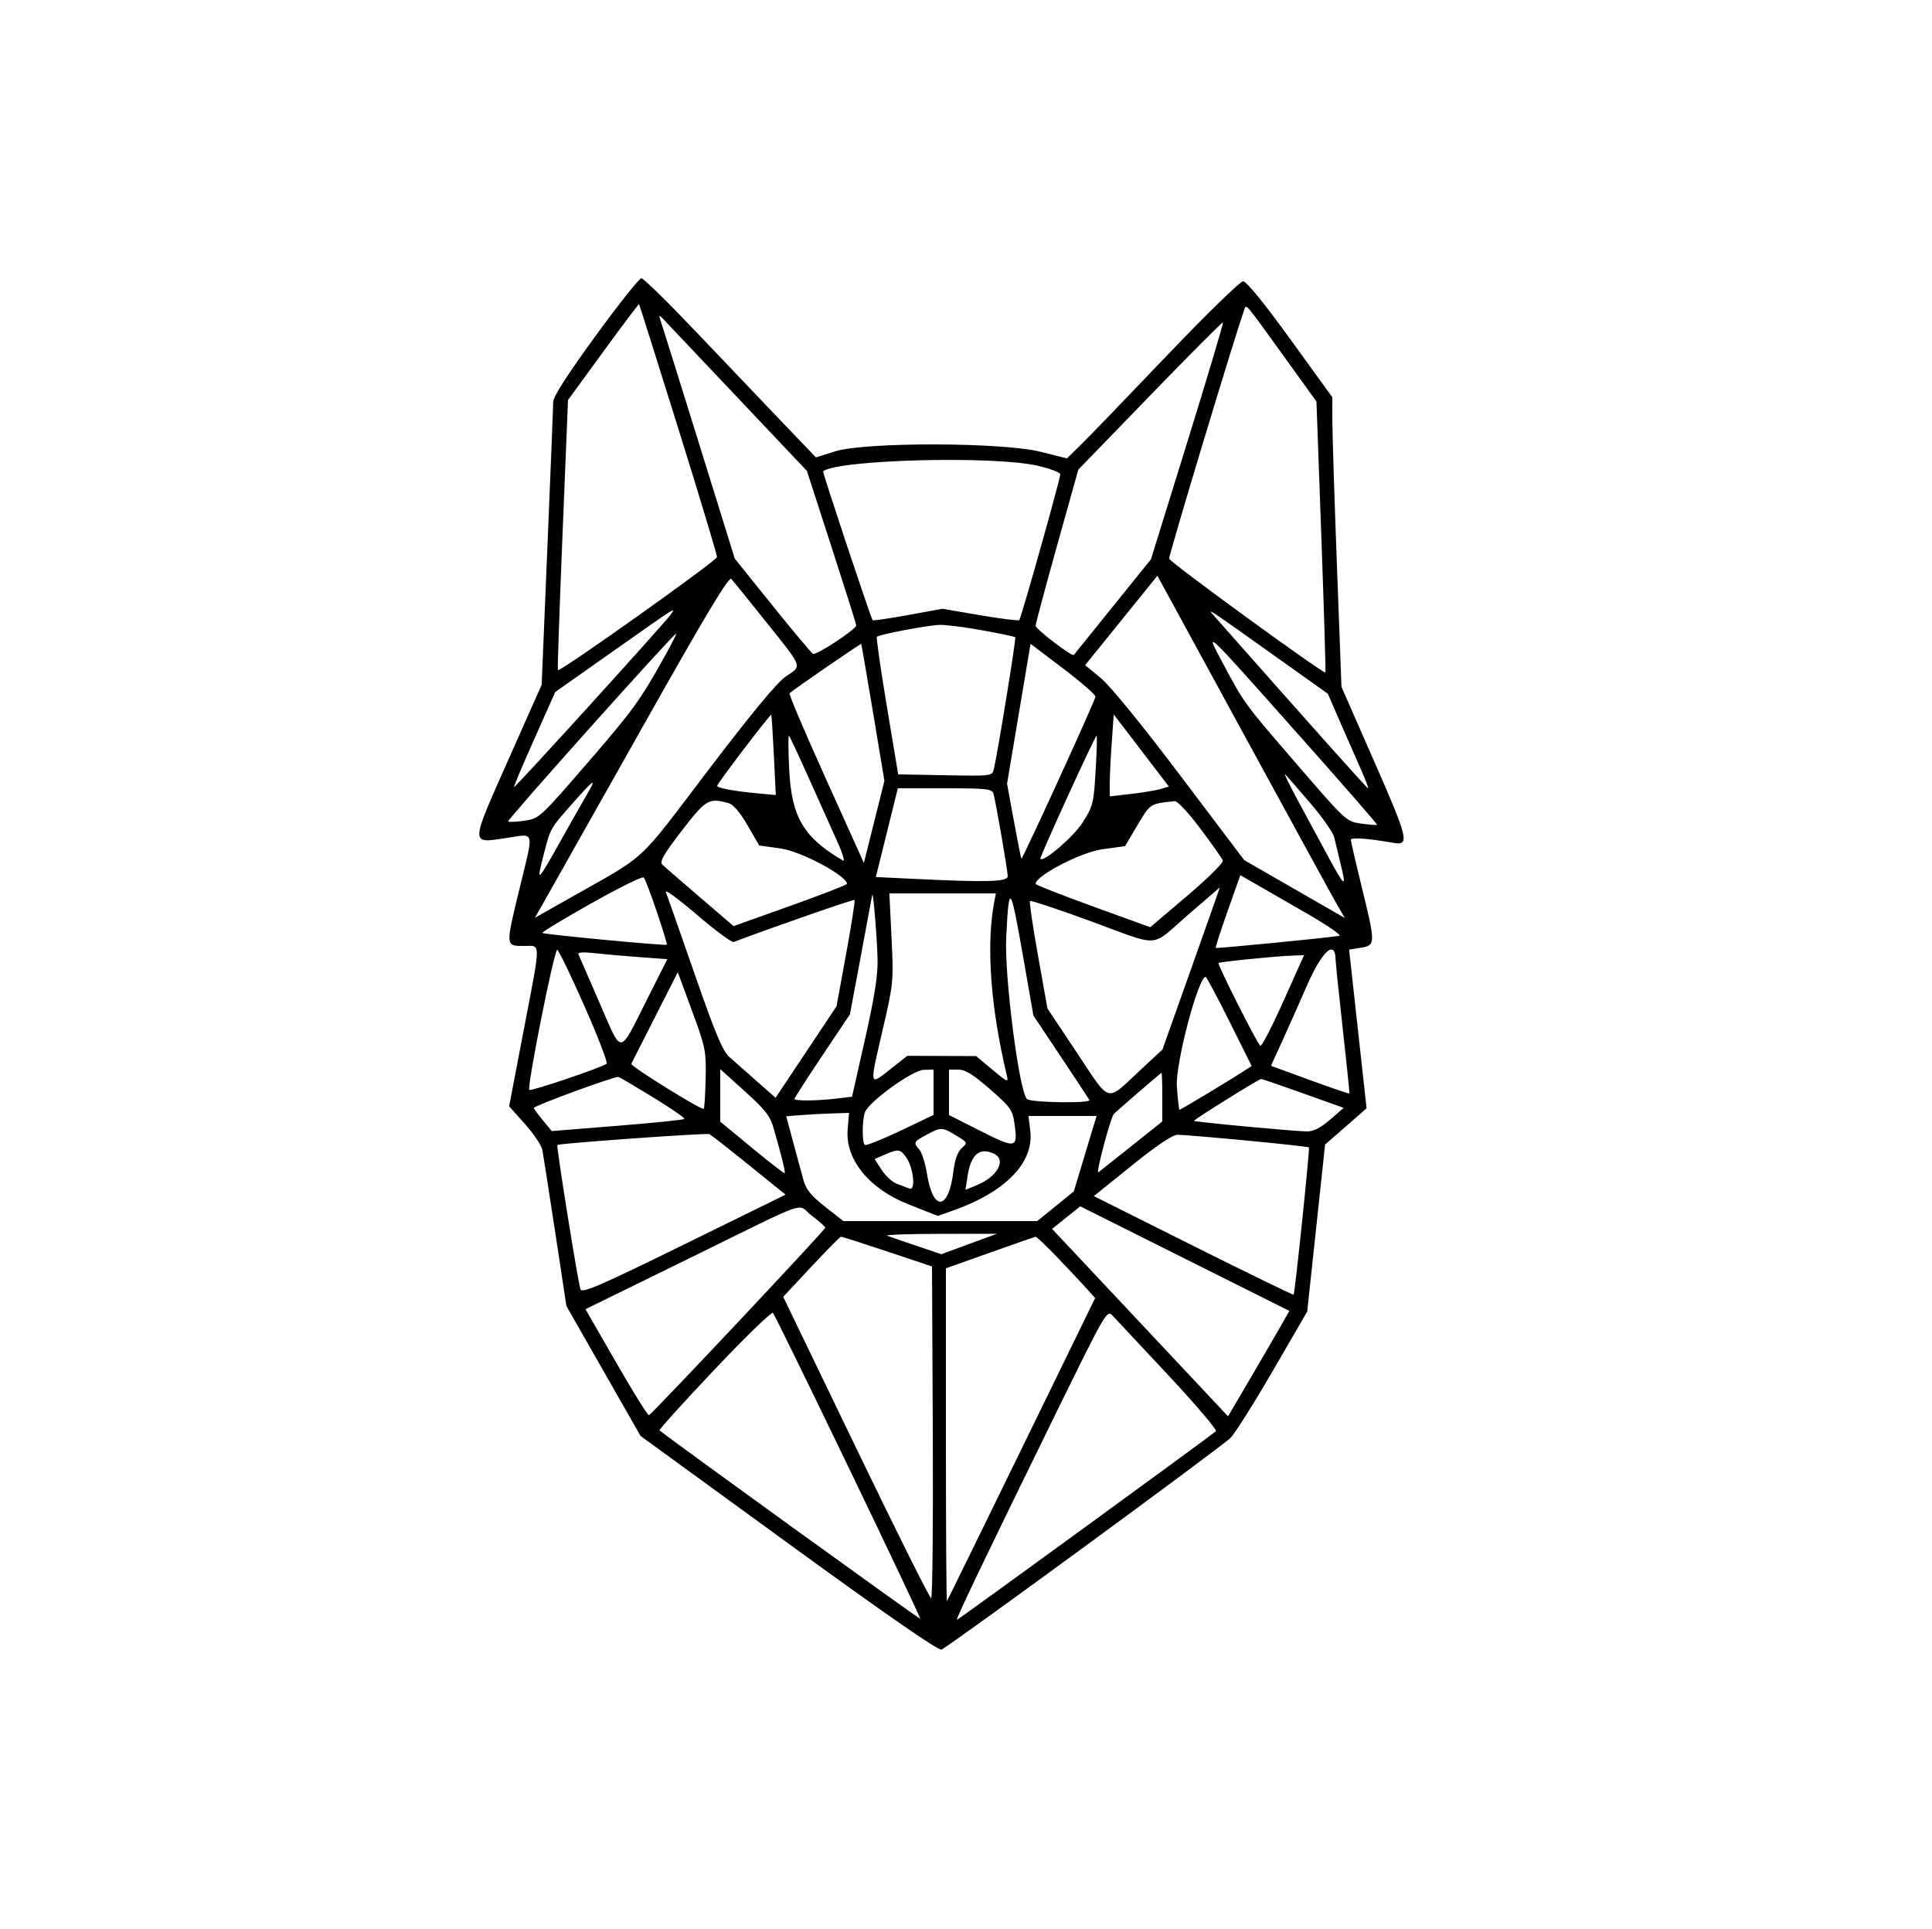 <svg id="svg" xmlns="http://www.w3.org/2000/svg" xmlns:xlink="http://www.w3.org/1999/xlink" width="400" height="399.36" viewBox="0, 0, 400,399.36"><g id="svgg"><path id="path0" d="M123.285 69.568 C 117.586 77.385,114.554 82.102,114.541 83.168 C 114.531 84.066,113.988 97.616,113.334 113.280 L 112.145 141.760 105.244 157.300 C 97.313 175.159,97.332 174.609,104.693 173.514 C 110.883 172.593,110.588 171.514,107.559 183.995 C 104.641 196.021,104.626 195.840,108.518 195.840 C 112.039 195.840,112.050 194.354,108.386 213.492 L 105.412 229.024 108.676 232.686 C 110.471 234.700,112.088 237.097,112.269 238.014 C 112.451 238.930,113.651 246.592,114.937 255.040 L 117.274 270.400 124.944 283.840 L 132.614 297.280 163.273 319.586 C 183.385 334.218,194.273 341.761,194.923 341.512 C 196.413 340.940,252.864 299.592,254.782 297.668 C 255.696 296.750,259.639 290.495,263.544 283.766 L 270.644 271.532 272.495 254.240 L 274.347 236.948 276.831 234.794 C 278.198 233.609,280.130 231.920,281.125 231.040 L 282.933 229.440 281.125 213.020 L 279.316 196.599 281.738 196.212 C 284.819 195.720,284.823 195.414,281.920 183.590 C 280.688 178.572,279.680 174.199,279.680 173.871 C 279.680 173.316,283.273 173.570,288.473 174.492 C 291.915 175.103,291.604 173.782,284.500 157.605 L 277.739 142.211 276.797 117.026 C 276.279 103.173,275.852 89.680,275.847 87.040 L 275.840 82.239 267.154 70.240 C 261.680 62.677,258.061 58.240,257.367 58.240 C 256.761 58.240,249.601 65.224,241.456 73.760 C 233.311 82.296,225.352 90.544,223.768 92.090 L 220.889 94.899 215.428 93.530 C 207.529 91.549,179.164 91.485,172.945 93.435 L 168.930 94.694 162.348 87.827 C 158.727 84.050,150.773 75.704,144.671 69.280 C 138.569 62.856,133.225 57.600,132.794 57.600 C 132.363 57.600,128.084 62.986,123.285 69.568 M140.463 88.803 C 144.872 102.933,148.466 114.869,148.448 115.327 C 148.419 116.081,115.917 139.184,115.502 138.746 C 115.405 138.644,115.838 126.019,116.463 110.690 L 117.601 82.820 124.880 72.830 C 128.884 67.335,132.224 62.901,132.303 62.976 C 132.381 63.051,136.053 74.673,140.463 88.803 M265.776 73.723 L 272.556 83.126 273.569 111.098 C 274.127 126.483,274.505 139.140,274.411 139.225 C 274.026 139.571,242.226 116.418,242.062 115.671 C 241.929 115.066,255.653 69.583,257.637 64.053 C 258.043 62.920,257.648 62.451,265.776 73.723 M152.586 82.189 L 167.066 97.498 172.173 113.282 C 174.982 121.963,177.280 129.243,177.280 129.460 C 177.280 130.280,168.958 135.754,168.316 135.358 C 167.947 135.129,164.153 130.602,159.886 125.298 L 152.127 115.654 144.852 92.227 C 140.850 79.342,137.284 67.936,136.926 66.881 C 136.359 65.207,136.393 65.084,137.191 65.921 C 137.694 66.448,144.622 73.769,152.586 82.189 M245.861 91.381 L 238.296 115.789 230.400 125.574 C 226.057 130.957,222.422 135.466,222.322 135.596 C 221.992 136.027,214.438 130.254,214.419 129.557 C 214.408 129.181,216.393 121.753,218.829 113.050 L 223.258 97.228 238.120 81.878 C 246.294 73.436,253.082 66.629,253.205 66.751 C 253.327 66.873,250.022 77.957,245.861 91.381 M214.880 96.429 C 217.432 97.026,219.519 97.821,219.518 98.197 C 219.516 99.174,211.411 128.003,211.032 128.382 C 210.858 128.555,207.205 128.098,202.913 127.366 L 195.110 126.034 188.004 127.332 C 184.095 128.046,180.795 128.528,180.669 128.403 C 180.335 128.069,170.232 97.708,170.410 97.571 C 173.557 95.142,205.831 94.312,214.880 96.429 M158.607 128.746 C 166.336 138.419,166.098 137.771,162.742 140.018 C 160.899 141.253,155.775 147.436,146.569 159.532 C 131.565 179.248,134.441 176.607,117.604 186.131 L 110.728 190.021 112.633 186.691 C 113.682 184.859,122.680 168.900,132.630 151.227 C 146.186 127.147,150.897 119.287,151.425 119.867 C 151.813 120.292,155.045 124.288,158.607 128.746 M276.865 187.347 L 278.438 190.054 268.019 184.064 L 257.600 178.075 244.369 160.557 C 236.381 149.982,229.855 141.984,227.901 140.374 L 224.664 137.708 232.145 128.452 L 239.626 119.195 257.459 151.917 C 267.267 169.915,276.000 185.858,276.865 187.347 M138.798 127.311 C 137.455 129.194,106.615 163.148,106.423 162.956 C 106.330 162.863,108.214 158.394,110.609 153.024 L 114.964 143.262 127.082 134.722 C 140.392 125.343,140.045 125.563,138.798 127.311 M266.257 137.464 L 274.915 143.627 277.570 149.733 C 279.031 153.092,280.963 157.496,281.865 159.520 C 282.766 161.544,283.383 163.200,283.236 163.200 C 283.023 163.200,271.398 150.182,251.567 127.735 C 249.755 125.684,249.087 125.242,266.257 137.464 M203.392 130.496 C 207.018 131.153,210.084 131.796,210.205 131.925 C 210.418 132.152,206.498 156.263,205.767 159.217 C 205.410 160.662,205.335 160.672,195.685 160.497 L 185.962 160.320 183.613 146.240 C 182.320 138.496,181.394 132.016,181.554 131.840 C 181.999 131.350,192.030 129.443,194.560 129.368 C 195.792 129.331,199.766 129.839,203.392 130.496 M137.823 135.520 C 132.567 144.983,131.161 146.930,121.600 157.983 C 111.803 169.308,111.642 169.456,108.599 169.911 C 106.904 170.164,105.378 170.232,105.207 170.061 C 104.918 169.771,139.425 131.200,139.973 131.200 C 140.110 131.200,139.143 133.144,137.823 135.520 M269.330 152.640 C 278.093 162.496,285.192 170.646,285.106 170.752 C 285.020 170.858,283.548 170.749,281.835 170.511 C 278.730 170.079,278.688 170.041,268.480 158.207 C 257.430 145.398,257.720 145.793,253.164 137.280 C 249.296 130.050,248.966 129.737,269.330 152.640 M180.763 147.557 L 183.110 161.675 180.984 170.165 L 178.857 178.656 170.997 161.252 C 166.674 151.681,163.284 143.703,163.464 143.523 C 164.106 142.881,178.198 133.185,178.305 133.311 C 178.366 133.382,179.471 139.793,180.763 147.557 M226.801 144.243 C 226.701 145.147,211.684 177.979,211.470 177.761 C 211.384 177.672,210.680 174.144,209.906 169.920 L 208.500 162.240 210.932 147.765 L 213.365 133.291 220.123 138.409 C 223.839 141.224,226.844 143.849,226.801 144.243 M160.221 156.376 L 160.619 164.593 156.950 164.258 C 152.080 163.814,148.480 163.147,148.480 162.689 C 148.480 162.211,159.496 147.751,159.682 147.984 C 159.759 148.081,160.001 151.857,160.221 156.376 M240.207 163.367 C 239.213 163.652,236.456 164.108,234.080 164.380 L 229.760 164.875 229.760 162.216 C 229.760 160.753,229.946 156.938,230.173 153.737 L 230.586 147.917 236.300 155.383 L 242.014 162.848 240.207 163.367 M167.542 161.280 C 169.668 166.032,172.291 171.877,173.370 174.269 C 174.450 176.662,174.979 178.413,174.546 178.162 C 166.437 173.453,163.904 169.207,163.406 159.492 C 163.195 155.372,163.170 152.144,163.349 152.320 C 163.529 152.496,165.416 156.528,167.542 161.280 M226.841 159.520 C 226.438 166.319,226.288 166.917,224.157 170.267 C 222.260 173.249,216.039 178.597,215.389 177.805 C 215.180 177.551,226.710 152.320,227.035 152.320 C 227.163 152.320,227.076 155.560,226.841 159.520 M271.287 166.277 C 273.788 169.202,276.010 172.370,276.224 173.317 C 276.438 174.265,277.032 176.728,277.543 178.791 C 278.832 183.997,278.474 183.800,275.024 177.411 C 273.370 174.347,270.536 169.104,268.727 165.760 C 266.918 162.416,265.731 159.968,266.089 160.320 C 266.447 160.672,268.786 163.353,271.287 166.277 M121.785 164.000 C 121.113 165.144,118.586 169.605,116.169 173.914 C 111.135 182.889,111.005 182.994,112.587 176.848 C 113.993 171.381,113.852 171.629,118.611 166.240 C 122.851 161.439,123.599 160.911,121.785 164.000 M205.682 164.320 C 206.168 165.981,208.640 180.261,208.640 181.410 C 208.640 182.554,204.490 182.682,189.969 181.986 L 181.335 181.572 183.610 172.386 L 185.885 163.200 195.619 163.200 C 204.339 163.200,205.388 163.317,205.682 164.320 M150.910 166.304 C 151.834 166.565,153.272 168.265,154.782 170.880 L 157.185 175.040 161.727 175.680 C 165.903 176.269,175.382 181.350,175.354 182.984 C 175.350 183.191,170.068 185.243,163.616 187.545 L 151.884 191.730 144.902 185.750 C 141.062 182.461,137.566 179.422,137.133 178.995 C 136.513 178.385,137.364 176.901,141.150 171.990 C 146.198 165.443,146.745 165.124,150.910 166.304 M248.526 171.555 C 250.914 174.742,253.004 177.708,253.172 178.144 C 253.342 178.588,250.090 181.816,245.814 185.449 L 238.150 191.960 226.286 187.660 C 219.761 185.295,214.417 183.195,214.411 182.993 C 214.361 181.342,223.732 176.459,228.137 175.841 L 232.928 175.169 235.509 170.825 C 238.178 166.332,238.065 166.404,243.213 165.862 C 243.759 165.805,246.090 168.303,248.526 171.555 M135.994 188.782 C 137.224 192.435,138.156 195.497,138.066 195.587 C 137.810 195.844,112.602 193.456,112.292 193.146 C 112.141 192.994,116.691 190.239,122.404 187.023 C 128.117 183.807,133.009 181.393,133.275 181.659 C 133.540 181.924,134.764 185.130,135.994 188.782 M270.582 189.120 C 274.871 191.587,277.873 193.671,277.265 193.757 C 273.538 194.287,251.866 196.399,251.714 196.247 C 251.613 196.146,252.715 192.715,254.164 188.624 L 256.799 181.185 259.797 182.913 C 261.446 183.863,266.299 186.656,270.582 189.120 M151.904 195.011 C 160.502 191.775,176.746 186.132,176.930 186.316 C 177.065 186.452,176.281 191.458,175.187 197.442 L 173.198 208.320 166.886 217.794 L 160.573 227.269 156.719 223.874 C 154.599 222.008,152.051 219.760,151.058 218.880 C 149.616 217.602,148.156 214.126,143.799 201.600 C 140.800 192.976,138.128 185.364,137.860 184.684 C 137.593 184.004,140.477 186.112,144.270 189.368 C 148.064 192.624,151.499 195.163,151.904 195.011 M246.645 200.480 L 240.674 217.280 236.017 221.611 C 228.870 228.259,230.047 228.584,223.007 218.017 L 216.868 208.803 214.904 197.824 C 213.824 191.786,213.081 186.706,213.251 186.535 C 213.422 186.365,219.073 188.244,225.809 190.712 C 240.613 196.137,238.010 196.296,245.878 189.481 C 249.509 186.336,252.510 183.744,252.547 183.721 C 252.585 183.699,249.928 191.240,246.645 200.480 M181.692 198.720 C 181.764 201.953,181.042 206.519,179.097 215.125 L 176.403 227.050 173.162 227.439 C 169.157 227.921,164.480 227.955,164.480 227.503 C 164.480 227.318,167.065 223.304,170.225 218.583 L 175.969 210.000 178.222 197.960 C 179.462 191.338,180.523 185.632,180.581 185.280 C 180.768 184.149,181.589 194.089,181.692 198.720 M205.847 186.720 C 204.144 195.692,205.087 208.637,208.471 222.709 C 208.820 224.158,208.555 224.048,205.475 221.469 L 202.096 218.640 194.968 218.613 L 187.840 218.586 184.395 221.315 C 179.930 224.851,179.983 225.094,182.696 213.412 C 184.997 203.506,185.023 203.239,184.582 194.163 L 184.135 184.960 195.158 184.960 L 206.182 184.960 205.847 186.720 M211.828 198.080 L 213.954 210.240 219.500 218.560 C 222.551 223.136,225.276 227.265,225.556 227.736 C 225.985 228.457,213.533 228.282,212.649 227.555 C 211.032 226.226,207.924 202.123,208.325 194.021 C 208.889 182.621,209.184 182.964,211.828 198.080 M121.006 208.305 C 123.796 214.615,125.863 219.975,125.599 220.216 C 124.811 220.937,109.926 225.980,109.587 225.640 C 109.054 225.108,114.772 196.444,115.371 196.644 C 115.681 196.747,118.217 201.994,121.006 208.305 M132.280 198.145 L 138.160 198.578 134.094 206.649 C 128.014 218.717,128.944 218.626,124.130 207.627 C 121.859 202.437,119.889 197.905,119.754 197.557 C 119.599 197.158,120.785 197.070,122.954 197.318 C 124.849 197.534,129.046 197.906,132.280 198.145 M276.516 198.560 C 276.535 199.352,277.212 205.904,278.019 213.120 C 278.827 220.336,279.437 226.310,279.376 226.395 C 279.314 226.480,275.636 225.223,271.201 223.602 L 263.139 220.654 265.371 215.767 C 266.599 213.079,268.952 207.789,270.601 204.012 C 273.676 196.969,276.414 194.445,276.516 198.560 M265.712 207.292 C 263.362 212.534,261.215 216.687,260.939 216.521 C 260.340 216.159,251.996 199.623,252.281 199.364 C 252.552 199.117,264.003 197.966,267.312 197.852 L 269.983 197.760 265.712 207.292 M146.095 223.283 C 146.025 226.585,145.847 229.406,145.700 229.553 C 145.316 229.937,130.469 220.718,130.701 220.240 C 130.807 220.020,133.018 215.664,135.613 210.560 L 140.332 201.280 143.278 209.280 C 146.076 216.879,146.218 217.581,146.095 223.283 M254.540 211.466 L 259.140 220.692 257.593 221.706 C 254.915 223.460,244.446 229.760,244.207 229.760 C 244.082 229.760,243.834 227.528,243.655 224.800 C 243.353 220.197,248.092 202.248,249.610 202.241 C 249.792 202.241,252.010 206.392,254.540 211.466 M160.246 233.828 C 161.943 239.789,162.647 242.687,162.442 242.870 C 162.331 242.970,159.288 240.613,155.680 237.633 L 149.120 232.214 149.120 226.775 L 149.120 221.336 154.214 225.936 C 158.578 229.876,159.443 231.008,160.246 233.828 M193.280 226.137 L 193.280 230.834 186.431 234.095 C 182.664 235.888,179.352 237.214,179.071 237.040 C 178.451 236.657,178.473 231.808,179.101 230.218 C 179.967 228.026,188.949 221.549,191.200 221.492 L 193.280 221.440 193.280 226.137 M204.964 225.486 C 209.226 229.208,209.633 229.782,210.043 232.647 C 210.777 237.777,210.356 237.867,203.010 234.151 L 196.480 230.847 196.480 226.143 L 196.480 221.440 198.405 221.440 C 199.854 221.440,201.477 222.442,204.964 225.486 M240.640 227.130 L 240.640 232.180 234.400 237.152 C 230.968 239.887,227.824 242.382,227.413 242.697 C 226.788 243.175,229.949 231.277,230.627 230.600 C 231.368 229.859,240.348 222.107,240.480 222.095 C 240.568 222.087,240.640 224.353,240.640 227.130 M135.221 227.183 C 138.953 229.462,141.858 231.475,141.676 231.658 C 141.494 231.840,135.246 232.478,127.792 233.077 L 114.240 234.165 112.442 231.993 C 111.453 230.798,110.589 229.627,110.522 229.391 C 110.405 228.977,127.288 222.780,128.057 222.954 C 128.265 223.001,131.488 224.904,135.221 227.183 M269.803 226.361 L 278.198 229.362 275.380 231.801 C 273.437 233.483,271.953 234.240,270.600 234.240 C 268.278 234.240,247.439 232.292,247.200 232.053 C 247.024 231.877,260.589 223.417,261.103 223.381 C 261.270 223.370,265.185 224.710,269.803 226.361 M175.498 233.862 C 174.988 240.016,179.919 246.095,188.020 249.302 L 194.165 251.734 197.402 250.586 C 208.196 246.759,214.084 240.684,213.312 234.171 L 212.942 231.040 219.988 231.040 L 227.034 231.040 224.677 238.847 L 222.321 246.654 218.533 249.727 L 214.746 252.800 194.679 252.800 L 174.612 252.800 170.825 249.825 C 167.868 247.502,166.881 246.275,166.320 244.225 C 165.925 242.781,164.967 239.238,164.189 236.351 L 162.777 231.101 165.708 230.866 C 167.321 230.737,170.248 230.579,172.213 230.515 L 175.785 230.400 175.498 233.862 M197.950 235.077 C 200.349 236.530,200.364 236.562,199.108 237.699 C 198.270 238.456,197.686 240.085,197.398 242.465 C 196.409 250.619,193.201 250.963,191.927 243.053 C 191.573 240.854,190.868 238.598,190.362 238.037 C 189.046 236.583,189.163 236.337,191.840 234.924 C 194.893 233.312,195.039 233.316,197.950 235.077 M155.083 241.224 L 162.646 247.328 141.643 257.639 C 124.240 266.182,120.562 267.775,120.185 266.935 C 119.740 265.941,115.144 237.273,115.394 237.043 C 115.759 236.705,146.338 234.523,146.880 234.797 C 147.232 234.974,150.923 237.866,155.083 241.224 M258.132 236.128 C 265.113 236.790,270.906 237.428,271.005 237.546 C 271.213 237.793,268.099 267.739,267.835 268.037 C 267.738 268.145,258.391 263.598,247.063 257.932 L 226.467 247.629 234.353 241.278 C 239.617 237.040,242.772 234.927,243.840 234.926 C 244.720 234.925,251.152 235.466,258.132 236.128 M187.580 239.540 C 189.136 241.705,189.653 246.626,188.265 246.062 C 187.679 245.824,186.480 245.364,185.600 245.041 C 184.720 244.717,183.343 243.441,182.540 242.204 L 181.079 239.955 183.180 239.043 C 185.974 237.829,186.384 237.875,187.580 239.540 M205.730 238.823 C 208.467 240.070,206.559 243.606,202.187 245.392 L 199.894 246.328 200.325 243.487 C 201.005 239.008,202.778 237.478,205.730 238.823 M168.078 251.680 C 169.597 252.824,170.849 253.946,170.860 254.173 C 170.881 254.608,135.088 292.668,134.361 292.984 C 134.129 293.085,131.076 288.189,127.578 282.104 L 121.218 271.040 143.009 260.361 C 168.611 247.815,164.729 249.159,168.078 251.680 M264.861 275.060 C 263.712 277.073,260.855 281.983,258.512 285.970 L 254.254 293.220 236.040 273.819 L 217.826 254.418 220.739 252.080 L 223.653 249.743 245.302 260.571 L 266.951 271.399 264.861 275.060 M200.645 257.542 L 194.891 259.654 189.765 257.928 C 186.946 256.978,184.208 256.035,183.680 255.831 C 183.152 255.628,188.048 255.454,194.560 255.445 L 206.400 255.429 200.645 257.542 M183.697 259.096 L 192.960 262.192 193.126 296.536 C 193.217 315.425,193.060 330.880,192.778 330.880 C 192.495 330.880,185.489 316.840,177.209 299.680 L 162.154 268.480 167.957 262.272 C 171.149 258.857,173.912 256.049,174.097 256.032 C 174.282 256.014,178.602 257.393,183.697 259.096 M218.910 260.320 C 221.196 262.696,223.893 265.562,224.903 266.688 L 226.739 268.737 211.501 299.968 C 203.120 317.146,196.168 331.320,196.052 331.467 C 195.935 331.613,195.840 316.173,195.840 297.154 L 195.840 262.575 204.960 259.335 C 209.976 257.552,214.232 256.073,214.417 256.047 C 214.603 256.021,216.625 257.944,218.910 260.320 M175.617 303.633 C 183.917 320.855,190.624 335.029,190.522 335.132 C 190.372 335.282,137.484 297.058,136.552 296.125 C 136.404 295.977,141.515 290.327,147.910 283.569 C 154.305 276.811,159.760 271.515,160.032 271.801 C 160.304 272.086,167.317 286.411,175.617 303.633 M241.886 284.712 C 247.598 290.824,252.030 296.042,251.736 296.307 C 250.647 297.289,198.371 335.360,198.112 335.360 C 197.790 335.360,204.117 322.162,218.498 292.834 C 228.918 271.583,229.177 271.134,230.326 272.354 C 230.973 273.039,236.175 278.601,241.886 284.712 " stroke="none" fill="#000000" fill-rule="evenodd"></path></g></svg>